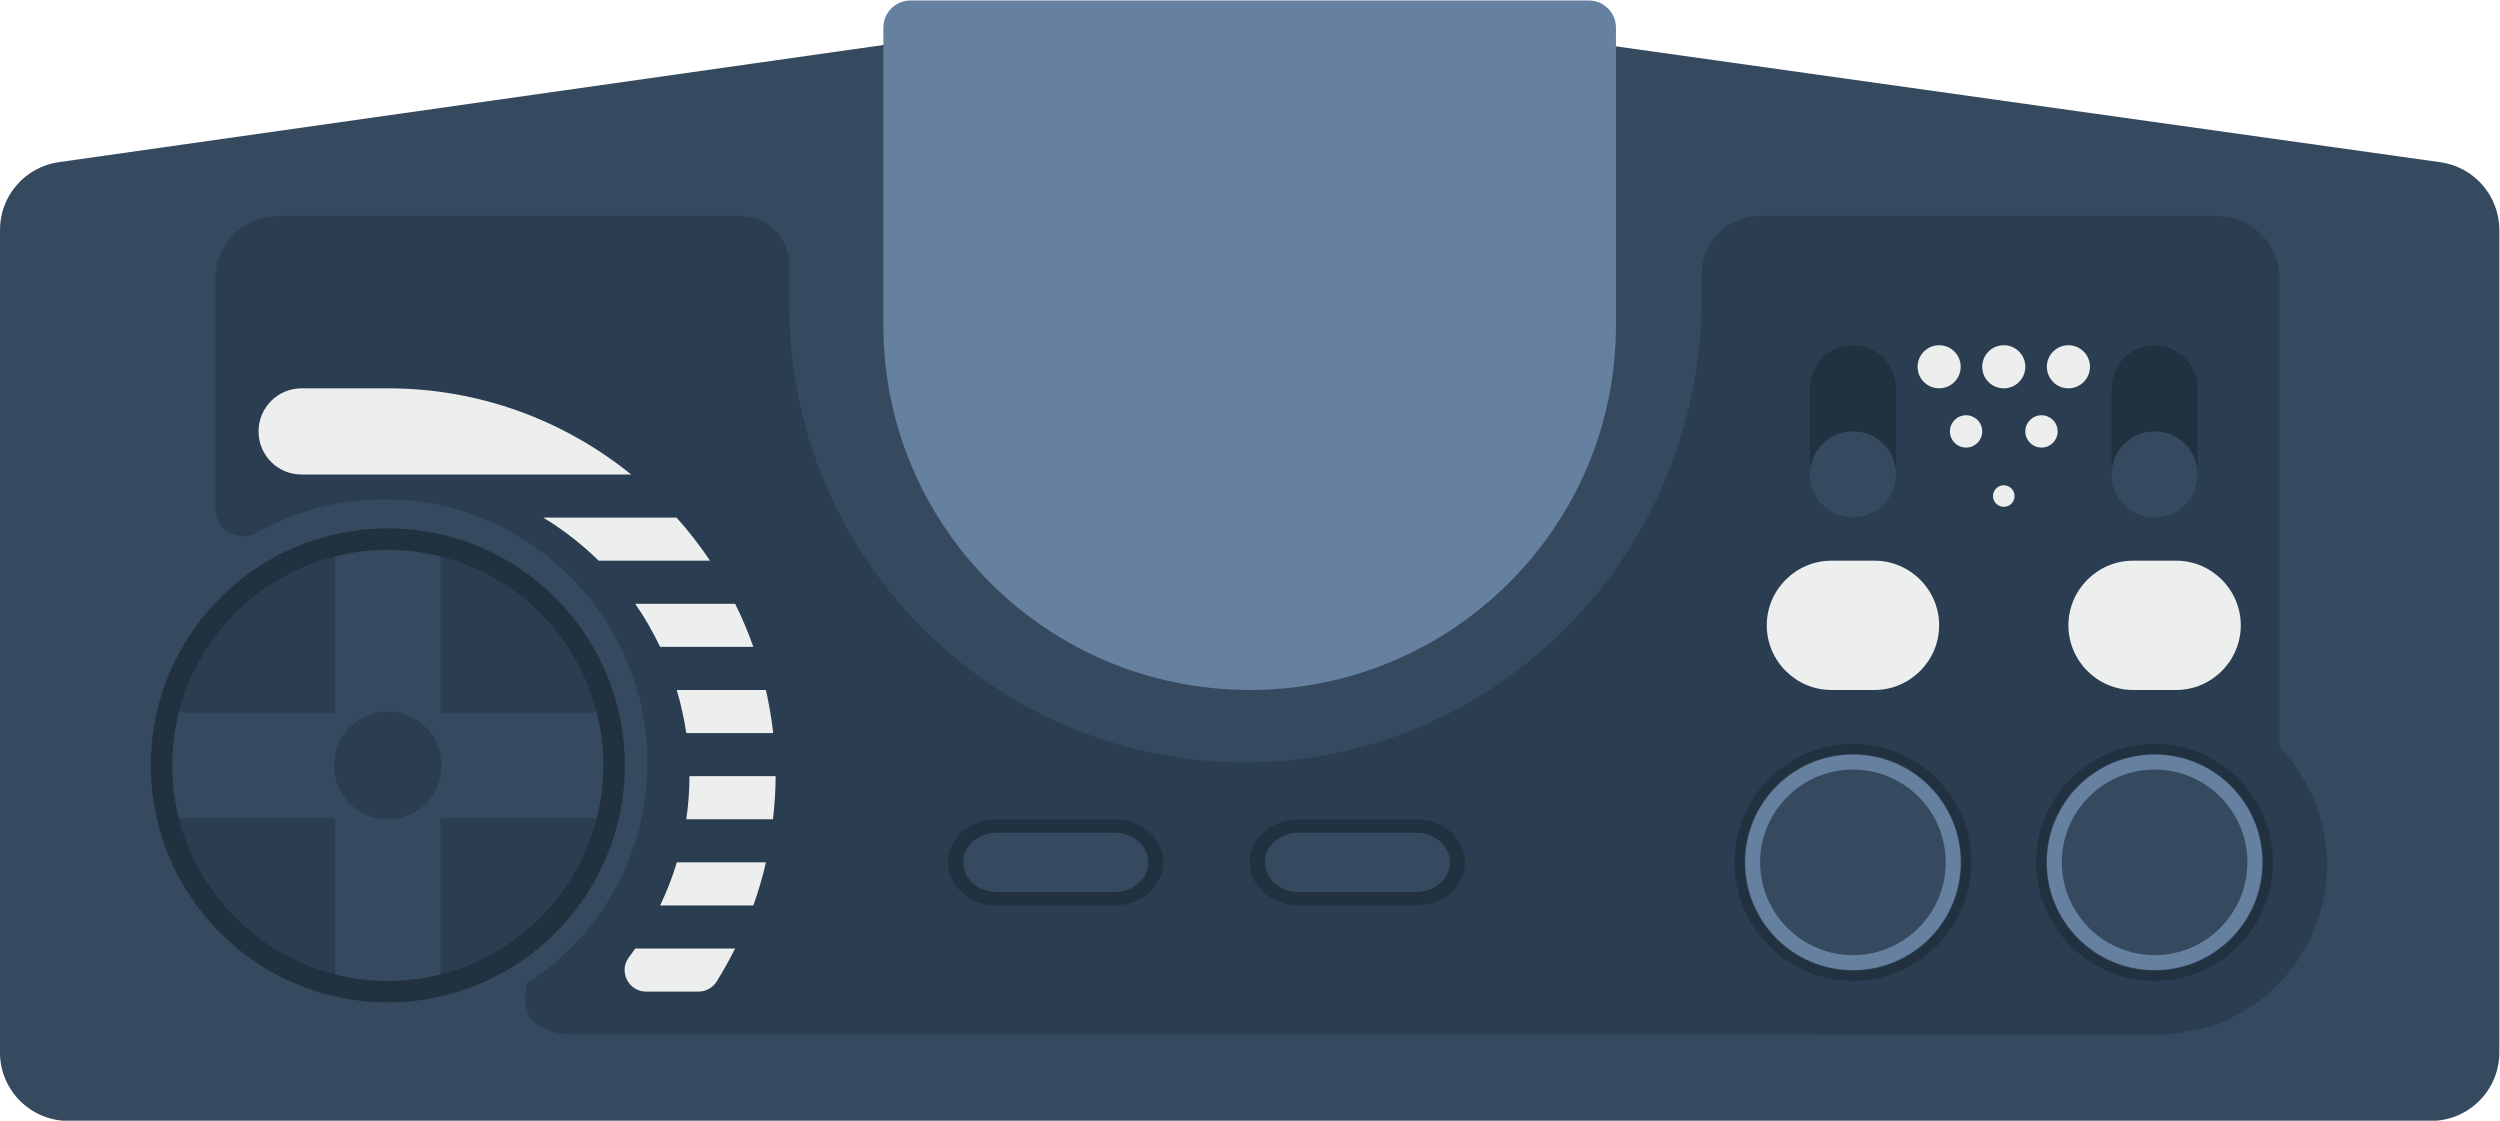 <svg height="138.666" viewBox="0 0 309.333 138.666" width="309.333" xmlns="http://www.w3.org/2000/svg" xmlns:xlink="http://www.w3.org/1999/xlink"><clipPath id="a"><path d="m0 256h256v-256h-256z"/></clipPath><g clip-path="url(#a)" transform="matrix(1.333 0 0 -1.333 -16 240)"><path d="m0 0c0-3.51 2.845-6.355 6.355-6.355h219.29c3.51 0 6.355 2.845 6.355 6.355v76.338c0 3.168-2.333 5.852-5.47 6.293l-77.918 10.952c-.293.041-.589.062-.884.062h-64.357c-.299 0-.598-.021-.894-.064l-77.016-10.943c-3.133-.445-5.461-3.127-5.461-6.292" fill="#35495f" transform="translate(12 82.355)"/><path d="m0 0c0 4.248-1.682 8.1-4.412 10.932v43.52c0 3.207-2.594 5.806-5.795 5.806h-42.422c-2.991 0-5.415-2.43-5.415-5.426v-2.261c0-24.316-20.116-44.122-44.359-42.988-22.456 1.051-40.34 19.625-40.34 42.385v3.768c0 2.497-2.021 4.522-4.514 4.522h-42.948c-3.201 0-5.795-2.599-5.795-5.806v-21.331c0-1.989 2.134-3.218 3.867-2.249 3.867 2.164 8.383 3.303 13.183 3.048 12.812-.683 23-11.446 23.043-24.3.029-8.645-4.431-16.244-11.172-20.606-.494-2.129-.149-4.725 4.477-4.725h115.204c.313-.019.628-.031.946-.031h30.74c.318 0 .633.012.946.031 0 0 4.005.487 5.038 1.154 5.709 2.358 9.728 7.986 9.728 14.557" fill="#2b3e51" transform="translate(228 99.742)"/><path d="m0 0h-62.954c-1.394 0-2.523-1.124-2.523-2.51v-27.661c0-18.683 15.222-33.829 34-33.829s34 15.146 34 33.829v27.661c0 1.386-1.13 2.51-2.523 2.51" fill="#6680a0" transform="translate(159.477 180)"/><path d="m0 0c0-12.15-9.85-22-22-22s-22 9.85-22 22 9.85 22 22 22 22-9.85 22-22" fill="#223140" transform="translate(70 109)"/><path d="m0 0c0-11.046-8.954-20-20-20s-20 8.954-20 20 8.954 20 20 20 20-8.954 20-20" fill="#2b3e51" transform="translate(68 109)"/><path d="m0 0c-1.566.394-3.205.605-4.894.605-1.688 0-3.327-.211-4.893-.605v-14.501h-14.501c-.394-1.566-.606-3.205-.606-4.894 0-1.688.212-3.327.606-4.893h14.501v-14.501c1.566-.394 3.205-.606 4.893-.606 1.689 0 3.328.212 4.894.606v14.501h14.501c.394 1.566.605 3.205.605 4.893 0 1.689-.211 3.328-.605 4.894h-14.501z" fill="#35495f" transform="translate(52.894 128.394)"/><path d="m0 0c0-2.761-2.239-5-5-5s-5 2.239-5 5 2.239 5 5 5 5-2.239 5-5" fill="#2b3e51" transform="translate(53 109)"/><path d="m0 0c0-5.561-4.508-10.069-10.069-10.069s-10.069 4.508-10.069 10.069 4.508 10.069 10.069 10.069 10.069-4.508 10.069-10.069" fill="#35495f" transform="translate(194.069 100)"/><path d="m0 0c-5.523 0-10-4.477-10-10s4.477-10 10-10 10 4.477 10 10-4.477 10-10 10m0-1.387c4.749 0 8.613-3.864 8.613-8.613s-3.864-8.613-8.613-8.613-8.613 3.864-8.613 8.613 3.864 8.613 8.613 8.613" fill="#6680a0" transform="translate(184 110)"/><path d="m0 0c-6.065 0-11-4.935-11-11s4.935-11 11-11 11 4.935 11 11-4.935 11-11 11m0-.931c5.561 0 10.069-4.508 10.069-10.069s-4.508-10.069-10.069-10.069-10.069 4.508-10.069 10.069 4.508 10.069 10.069 10.069" fill="#223140" transform="translate(184 111)"/><path d="m0 0c0-5.561-4.508-10.069-10.069-10.069s-10.069 4.508-10.069 10.069 4.508 10.069 10.069 10.069 10.069-4.508 10.069-10.069" fill="#35495f" transform="translate(222.069 100)"/><path d="m0 0c-5.523 0-10-4.477-10-10s4.477-10 10-10 10 4.477 10 10-4.477 10-10 10m0-1.387c4.749 0 8.613-3.864 8.613-8.613s-3.864-8.613-8.613-8.613-8.613 3.864-8.613 8.613 3.864 8.613 8.613 8.613" fill="#6680a0" transform="translate(212 110)"/><path d="m0 0c-6.065 0-11-4.935-11-11s4.935-11 11-11 11 4.935 11 11-4.935 11-11 11m0-.931c5.561 0 10.069-4.508 10.069-10.069s-4.508-10.069-10.069-10.069-10.069 4.508-10.069 10.069 4.508 10.069 10.069 10.069" fill="#223140" transform="translate(212 111)"/><path d="m0 0c0-1.524-1.399-2.759-3.125-2.759h-10.938c-1.725 0-3.124 1.235-3.124 2.759s1.399 2.759 3.124 2.759h10.938c1.726 0 3.125-1.235 3.125-2.759" fill="#35495f" transform="translate(118.594 100)"/><path d="m0 0h-10.938c-2.498 0-4.531-1.794-4.531-4s2.033-4 4.531-4h10.938c2.499 0 4.531 1.794 4.531 4s-2.032 4-4.531 4m0-1.241c1.726 0 3.125-1.235 3.125-2.759s-1.399-2.759-3.125-2.759h-10.938c-1.725 0-3.125 1.235-3.125 2.759s1.4 2.759 3.125 2.759z" fill="#223140" transform="translate(115.469 104)"/><path d="m0 0c0-1.524-1.399-2.759-3.125-2.759h-10.938c-1.725 0-3.124 1.235-3.124 2.759s1.399 2.759 3.124 2.759h10.938c1.726 0 3.125-1.235 3.125-2.759" fill="#35495f" transform="translate(146.594 100)"/><path d="m0 0h-10.938c-2.498 0-4.531-1.794-4.531-4s2.033-4 4.531-4h10.938c2.499 0 4.531 1.794 4.531 4s-2.032 4-4.531 4m0-1.241c1.726 0 3.125-1.235 3.125-2.759s-1.399-2.759-3.125-2.759h-10.938c-1.725 0-3.125 1.235-3.125 2.759s1.4 2.759 3.125 2.759z" fill="#223140" transform="translate(143.469 104)"/><path d="m0 0c-2.2 0-4 1.8-4 4v8c0 2.2 1.8 4 4 4s4-1.8 4-4v-8c0-2.2-1.8-4-4-4" fill="#223140" transform="translate(212 132)"/><path d="m0 0c0-2.209-1.791-4-4-4s-4 1.791-4 4 1.791 4 4 4 4-1.791 4-4" fill="#35495f" transform="translate(216 136)"/><path d="m0 0c-2.2 0-4 1.8-4 4v8c0 2.2 1.8 4 4 4s4-1.8 4-4v-8c0-2.2-1.8-4-4-4" fill="#223140" transform="translate(184 132)"/><path d="m0 0c0-2.209-1.791-4-4-4s-4 1.791-4 4 1.791 4 4 4 4-1.791 4-4" fill="#35495f" transform="translate(188 136)"/><g fill="#edefef"><path d="m0 0c-1.105 0-2 .895-2 2s.895 2 2 2 2-.895 2-2-.895-2-2-2" transform="translate(192 144)"/><path d="m0 0h-4c-3.3 0-6 2.7-6 6 0 3.3 2.7 6 6 6h4c3.3 0 6-2.7 6-6 0-3.3-2.7-6-6-6" transform="translate(186 116)"/><path d="m0 0h-4c-3.3 0-6 2.7-6 6 0 3.3 2.7 6 6 6h4c3.3 0 6-2.7 6-6 0-3.3-2.7-6-6-6" transform="translate(214 116)"/><path d="m0 0c-.828 0-1.5.672-1.5 1.5s.672 1.5 1.5 1.5 1.5-.672 1.5-1.5-.672-1.5-1.5-1.5" transform="translate(194.5 138.5)"/><path d="m0 0c-1.105 0-2 .895-2 2s.895 2 2 2 2-.895 2-2-.895-2-2-2" transform="translate(198 144)"/><path d="m0 0c-1.105 0-2 .895-2 2s.895 2 2 2 2-.895 2-2-.895-2-2-2" transform="translate(204 144)"/><path d="m0 0c-.828 0-1.5.672-1.5 1.5s.672 1.5 1.5 1.5 1.5-.672 1.5-1.5-.672-1.5-1.5-1.5" transform="translate(201.5 138.5)"/><path d="m0 0c-.552 0-1 .448-1 1s.448 1 1 1 1-.448 1-1-.448-1-1-1" transform="translate(198 133)"/><path d="m0 0c-.943 1.405-1.979 2.744-3.105 4h-12.378c1.873-1.129 3.596-2.479 5.15-4z" transform="translate(77.909 128)"/><path d="m0 0c-.487 1.372-1.049 2.709-1.693 4h-9.276c.879-1.26 1.647-2.601 2.314-4z" transform="translate(81.933 120)"/><path d="m0 0c-.153 1.357-.38 2.692-.679 4h-8.276c.388-1.297.685-2.633.886-4z" transform="translate(83.773 112)"/><path d="m0 0c.147 1.316.247 2.646.247 4h-8c0-1.359-.104-2.693-.291-4z" transform="translate(83.753 104)"/><path d="m0 0c.462 1.302.86 2.634 1.171 4h-8.27c-.412-1.383-.94-2.715-1.55-4z" transform="translate(81.93 96)"/><path d="m0 0c-.193-.278-.392-.552-.595-.822-.984-1.308-.028-3.178 1.609-3.178h4.835c.683 0 1.329.341 1.691.919.623.996 1.198 2.024 1.724 3.081z" transform="translate(70.972 92)"/><path d="m0 0c-6.182 4.998-14.042 8-22.592 8h-8c-2.21 0-4-1.791-4-4h.002c0-.012 0-.025 0-.038.012-2.189 1.79-3.962 3.98-3.962z" transform="translate(70.593 136)"/></g></g></svg>